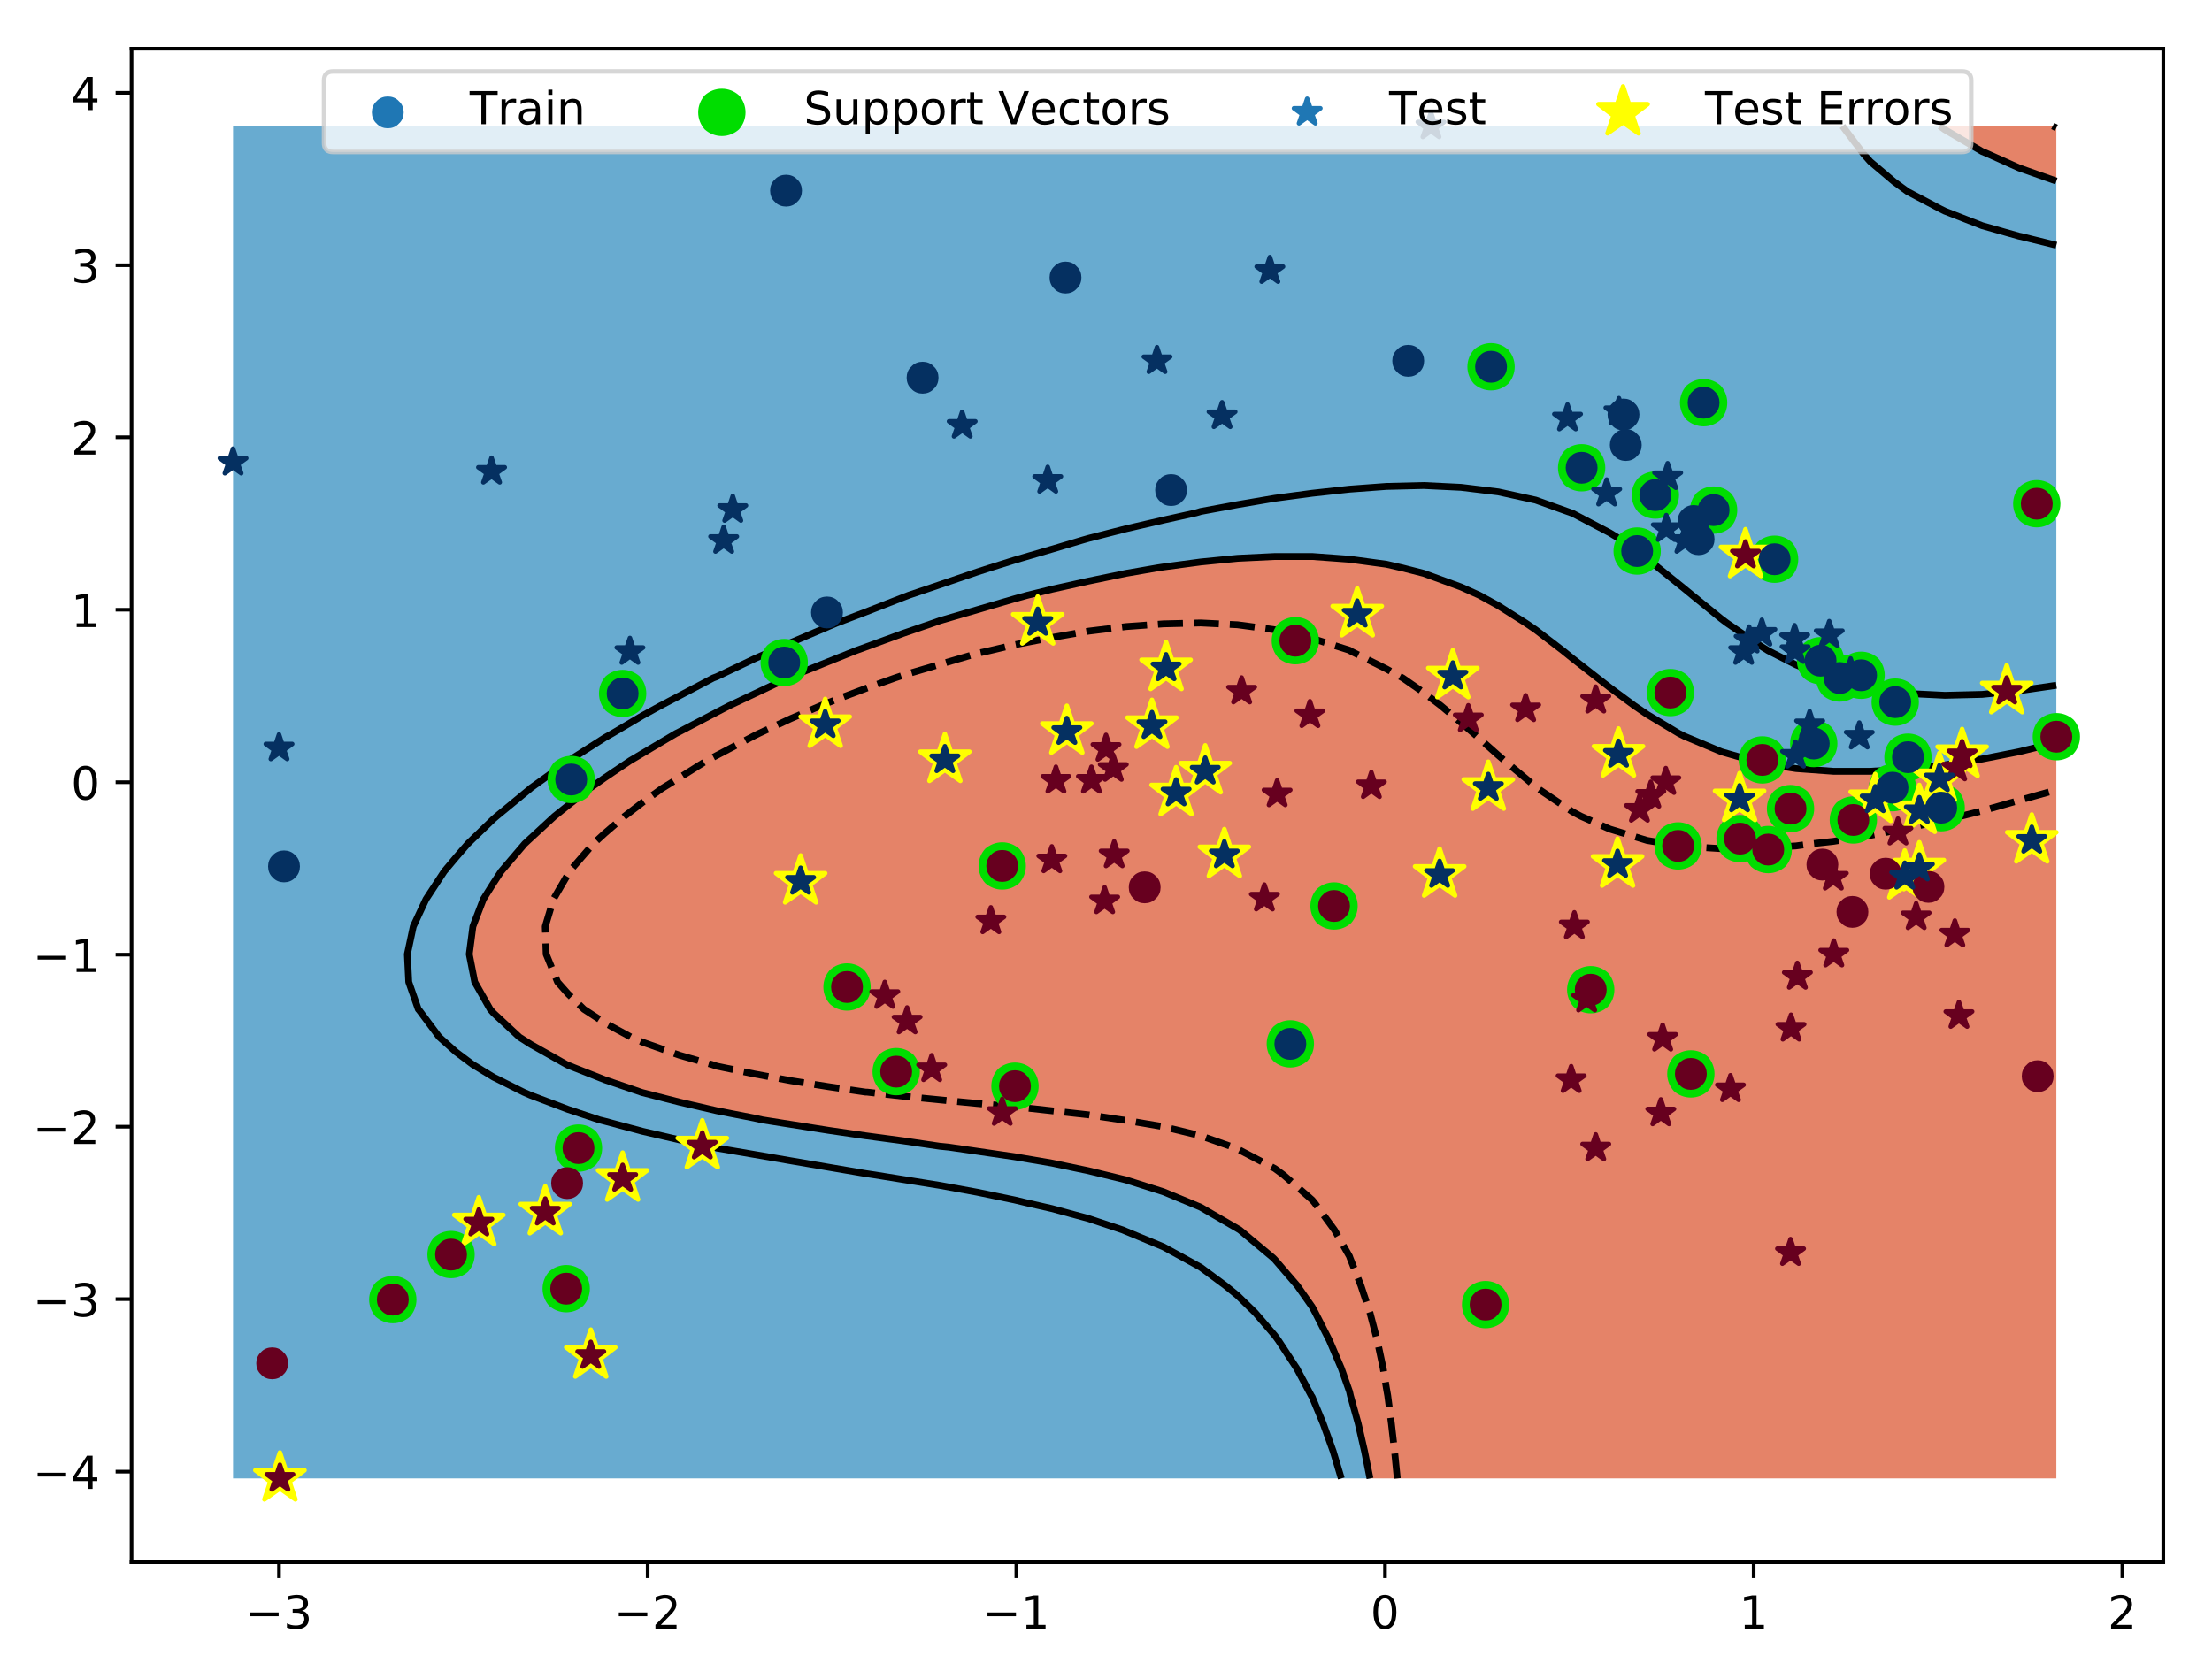 <?xml version="1.0" encoding="utf-8" standalone="no"?>
<!DOCTYPE svg PUBLIC "-//W3C//DTD SVG 1.1//EN" "http://www.w3.org/Graphics/SVG/1.1/DTD/svg11.dtd">
<svg height="367.2pt" version="1.1" viewBox="0 0 486.0 367.2" width="486.0pt" xmlns="http://www.w3.org/2000/svg" xmlns:xlink="http://www.w3.org/1999/xlink">
<defs>
<style type="text/css"> *{stroke-linecap:butt;stroke-linejoin:round;}
</style>
</defs>
<g >
<g >
<path d="M 0 367.2  L 486.0 367.2  L 486.0 0  L 0 0  z " style="fill:#ffffff;"/>
<g >
<path d="M 28.9 343.3  L 475.3 343.3  L 475.3 10.7  L 28.9 10.7  z " style="fill:#ffffff;"/>
<path clip-path="url(#a)" d="M 304.6 324.9  L 312.8 324.9  L 321.0 324.9  L 329.2 324.9  L 337.4 324.9  L 345.5 324.9  L 353.7 324.9  L 361.9 324.9  L 370.1 324.9  L 378.2 324.9  L 386.4 324.9  L 394.6 324.9  L 402.8 324.9  L 410.9 324.9  L 419.1 324.9  L 427.3 324.9  L 435.5 324.9  L 443.6 324.9  L 451.8 324.9  L 451.8 318.9  L 451.8 312.8  L 451.8 306.7  L 451.8 300.7  L 451.8 294.6  L 451.8 288.5  L 451.8 282.5  L 451.8 276.4  L 451.8 270.3  L 451.8 264.3  L 451.8 258.2  L 451.8 252.1  L 451.8 246.1  L 451.8 240.0  L 451.8 233.9  L 451.8 227.9  L 451.8 221.8  L 451.8 215.8  L 451.8 209.7  L 451.8 203.6  L 451.8 197.6  L 451.8 191.5  L 451.8 185.4  L 451.8 179.4  L 451.8 173.3  L 451.8 167.2  L 451.8 163.2  L 443.6 165.2  L 435.5 166.8  L 432.9 167.2  L 427.3 168.1  L 419.1 169.0  L 410.9 169.5  L 402.8 169.5  L 394.6 168.9  L 386.4 167.6  L 385.1 167.2  L 378.2 165.2  L 370.1 161.8  L 368.9 161.2  L 361.9 157.0  L 359.1 155.1  L 353.7 151.1  L 351.0 149.0  L 345.5 144.7  L 343.4 143.0  L 337.4 138.4  L 335.2 136.9  L 329.2 133.1  L 325.0 130.8  L 321.0 129.0  L 312.8 126.0  L 308.1 124.8  L 304.6 124.0  L 296.5 122.9  L 288.3 122.3  L 280.1 122.3  L 271.9 122.7  L 263.8 123.5  L 255.6 124.6  L 254.3 124.8  L 247.4 126.0  L 239.2 127.7  L 231.1 129.5  L 225.8 130.8  L 222.9 131.6  L 214.7 134.0  L 206.5 136.4  L 205.1 136.9  L 198.4 139.2  L 190.2 142.2  L 188.0 143.0  L 182.0 145.4  L 173.8 148.7  L 173.1 149.0  L 165.7 152.5  L 160.2 155.1  L 157.5 156.5  L 149.3 160.8  L 148.5 161.2  L 141.1 165.6  L 138.4 167.2  L 132.9 170.9  L 129.5 173.3  L 124.8 177.0  L 121.8 179.4  L 116.6 184.2  L 115.3 185.4  L 110.1 191.5  L 108.4 194.1  L 106.2 197.6  L 103.9 203.6  L 103.1 209.7  L 104.3 215.8  L 107.7 221.8  L 108.4 222.6  L 114.1 227.9  L 116.6 229.5  L 124.4 233.9  L 124.8 234.1  L 132.9 237.3  L 140.8 240.0  L 141.1 240.1  L 149.3 242.2  L 157.5 244.1  L 165.7 245.7  L 167.5 246.1  L 173.8 247.1  L 182.0 248.4  L 190.2 249.6  L 198.4 250.7  L 206.5 251.9  L 208.5 252.1  L 214.7 253.0  L 222.9 254.2  L 231.1 255.6  L 239.2 257.3  L 242.9 258.2  L 247.4 259.3  L 255.6 261.9  L 261.4 264.3  L 263.8 265.3  L 271.9 270.0  L 272.4 270.3  L 279.7 276.4  L 280.1 276.8  L 285.0 282.5  L 288.3 287.2  L 289.0 288.5  L 292.1 294.6  L 294.7 300.7  L 296.5 305.8  L 296.7 306.7  L 298.4 312.8  L 299.8 318.9  L 301.0 324.9  z " style="fill:#e58368;"/>
<path clip-path="url(#a)" d="M 443.6 36.9  L 451.8 39.8  L 451.8 33.8  L 451.8 27.7  L 443.6 27.7  L 435.5 27.7  L 427.3 27.7  L 426.2 27.7  L 427.3 28.5  L 435.5 33.3  L 436.7 33.8  z " style="fill:#e58368;"/>
<path clip-path="url(#a)" d="M 59.4 324.9  L 67.5 324.9  L 75.7 324.9  L 83.9 324.9  L 92.1 324.9  L 100.2 324.9  L 108.4 324.9  L 116.6 324.9  L 124.8 324.9  L 132.9 324.9  L 141.1 324.9  L 149.3 324.9  L 157.5 324.9  L 165.7 324.9  L 173.8 324.9  L 182.0 324.9  L 190.2 324.9  L 198.4 324.9  L 206.5 324.9  L 214.7 324.9  L 222.9 324.9  L 231.1 324.9  L 239.2 324.9  L 247.4 324.9  L 255.6 324.9  L 263.8 324.9  L 271.9 324.9  L 280.1 324.9  L 288.3 324.9  L 296.5 324.9  L 301.0 324.9  L 299.8 318.9  L 298.4 312.8  L 296.7 306.7  L 296.5 305.8  L 294.7 300.7  L 292.1 294.6  L 289.0 288.5  L 288.3 287.2  L 285.0 282.5  L 280.1 276.8  L 279.7 276.4  L 272.4 270.3  L 271.9 270.0  L 263.8 265.3  L 261.4 264.3  L 255.6 261.9  L 247.4 259.3  L 242.9 258.2  L 239.2 257.3  L 231.1 255.6  L 222.9 254.2  L 214.7 253.0  L 208.5 252.1  L 206.5 251.9  L 198.4 250.7  L 190.2 249.6  L 182.0 248.4  L 173.8 247.1  L 167.5 246.1  L 165.7 245.7  L 157.5 244.1  L 149.3 242.2  L 141.1 240.1  L 140.8 240.0  L 132.9 237.3  L 124.8 234.1  L 124.4 233.9  L 116.6 229.5  L 114.1 227.9  L 108.4 222.6  L 107.7 221.8  L 104.3 215.8  L 103.1 209.7  L 103.9 203.6  L 106.2 197.6  L 108.4 194.1  L 110.1 191.5  L 115.3 185.4  L 116.6 184.2  L 121.8 179.4  L 124.8 177.0  L 129.5 173.3  L 132.9 170.9  L 138.4 167.2  L 141.1 165.6  L 148.5 161.2  L 149.3 160.8  L 157.5 156.5  L 160.2 155.1  L 165.7 152.5  L 173.1 149.0  L 173.8 148.7  L 182.0 145.4  L 188.0 143.0  L 190.2 142.2  L 198.4 139.2  L 205.1 136.9  L 206.5 136.4  L 214.7 134.0  L 222.9 131.6  L 225.8 130.8  L 231.1 129.5  L 239.2 127.7  L 247.4 126.0  L 254.3 124.8  L 255.6 124.6  L 263.8 123.5  L 271.9 122.7  L 280.1 122.3  L 288.3 122.3  L 296.5 122.9  L 304.6 124.0  L 308.1 124.8  L 312.8 126.0  L 321.0 129.0  L 325.0 130.8  L 329.2 133.1  L 335.2 136.9  L 337.4 138.4  L 343.4 143.0  L 345.5 144.7  L 351.0 149.0  L 353.7 151.1  L 359.1 155.1  L 361.9 157.0  L 368.9 161.2  L 370.1 161.8  L 378.2 165.2  L 385.1 167.2  L 386.4 167.6  L 394.6 168.9  L 402.8 169.5  L 410.9 169.5  L 419.1 169.0  L 427.3 168.1  L 432.9 167.2  L 435.5 166.8  L 443.6 165.2  L 451.8 163.2  L 451.8 161.2  L 451.8 155.1  L 451.8 149.0  L 451.8 143.0  L 451.8 136.9  L 451.8 130.8  L 451.8 124.8  L 451.8 118.7  L 451.8 112.7  L 451.8 106.6  L 451.8 100.5  L 451.8 94.5  L 451.8 88.4  L 451.8 82.3  L 451.8 76.3  L 451.8 70.2  L 451.8 64.1  L 451.8 58.1  L 451.8 52.0  L 451.8 45.9  L 451.8 39.9  L 451.8 39.8  L 443.6 36.9  L 436.7 33.8  L 435.5 33.3  L 427.3 28.5  L 426.2 27.7  L 419.1 27.7  L 410.9 27.7  L 402.8 27.7  L 394.6 27.7  L 386.4 27.7  L 378.2 27.7  L 370.1 27.7  L 361.9 27.7  L 353.7 27.7  L 345.5 27.7  L 337.4 27.7  L 329.2 27.7  L 321.0 27.7  L 312.8 27.7  L 304.6 27.7  L 296.5 27.7  L 288.3 27.7  L 280.1 27.7  L 271.9 27.7  L 263.8 27.7  L 255.6 27.7  L 247.4 27.7  L 239.2 27.7  L 231.1 27.7  L 222.9 27.7  L 214.7 27.7  L 206.5 27.7  L 198.4 27.7  L 190.2 27.7  L 182.0 27.7  L 173.8 27.7  L 165.7 27.7  L 157.5 27.7  L 149.3 27.7  L 141.1 27.7  L 132.9 27.7  L 124.8 27.7  L 116.6 27.7  L 108.4 27.7  L 100.2 27.7  L 92.1 27.7  L 83.9 27.7  L 75.7 27.7  L 67.5 27.7  L 59.4 27.7  L 51.2 27.7  L 51.2 33.8  L 51.2 39.9  L 51.2 45.9  L 51.2 52.0  L 51.2 58.1  L 51.2 64.1  L 51.2 70.2  L 51.2 76.3  L 51.2 82.3  L 51.2 88.4  L 51.2 94.5  L 51.2 100.5  L 51.2 106.6  L 51.2 112.7  L 51.2 118.7  L 51.2 124.8  L 51.2 130.8  L 51.2 136.9  L 51.2 143.0  L 51.2 149.0  L 51.2 155.1  L 51.2 161.2  L 51.2 167.2  L 51.2 173.3  L 51.2 179.4  L 51.2 185.4  L 51.2 191.5  L 51.2 197.6  L 51.2 203.6  L 51.2 209.7  L 51.2 215.8  L 51.2 221.8  L 51.2 227.9  L 51.2 233.9  L 51.2 240.0  L 51.2 246.1  L 51.2 252.1  L 51.2 258.2  L 51.2 264.3  L 51.2 270.3  L 51.2 276.4  L 51.2 282.5  L 51.2 288.5  L 51.2 294.6  L 51.2 300.7  L 51.2 306.7  L 51.2 312.8  L 51.2 318.9  L 51.2 324.9  z " style="fill:#68abd0;"/>
<path clip-path="url(#a)" d="M 307.0 324.9  L 306.4 318.9  L 305.7 312.8  L 304.9 306.7  L 304.6 305.0  L 303.9 300.7  L 302.6 294.6  L 301.0 288.5  L 299.0 282.5  L 296.6 276.4  L 296.5 276.1  L 293.2 270.3  L 288.8 264.3  L 288.3 263.7  L 282.0 258.2  L 280.1 256.8  L 271.9 252.5  L 270.9 252.1  L 263.8 249.6  L 255.6 247.6  L 247.4 246.2  L 246.5 246.1  L 239.2 245.0  L 231.1 244.1  L 222.9 243.2  L 214.7 242.5  L 206.5 241.7  L 198.4 240.9  L 190.5 240.0  L 190.2 240.0  L 182.0 238.8  L 173.8 237.5  L 165.7 236.0  L 157.5 234.3  L 156.3 233.9  L 149.3 231.9  L 141.1 229.0  L 138.6 227.9  L 132.9 224.8  L 128.3 221.8  L 124.8 218.4  L 122.5 215.8  L 120.0 209.7  L 119.8 203.6  L 121.6 197.6  L 124.8 192.1  L 125.1 191.5  L 130.4 185.4  L 132.9 183.1  L 137.2 179.4  L 141.1 176.4  L 145.4 173.3  L 149.3 170.9  L 155.2 167.2  L 157.5 166.0  L 165.7 161.7  L 166.7 161.2  L 173.8 157.9  L 180.3 155.1  L 182.0 154.4  L 190.2 151.3  L 196.6 149.0  L 198.4 148.4  L 206.5 146.0  L 214.7 143.6  L 217.4 143.0  L 222.9 141.7  L 231.1 140.1  L 239.2 138.7  L 247.4 137.7  L 255.6 137.1  L 263.8 136.9  L 271.9 137.3  L 280.1 138.4  L 288.3 140.3  L 296.5 142.9  L 296.6 143.0  L 304.6 147.0  L 308.2 149.0  L 312.8 152.2  L 316.6 155.1  L 321.0 158.8  L 323.8 161.2  L 329.2 166.0  L 330.6 167.2  L 337.4 172.9  L 337.9 173.3  L 345.5 178.4  L 347.4 179.4  L 353.7 182.2  L 361.9 184.7  L 366.1 185.4  L 370.1 186.0  L 378.2 186.5  L 386.4 186.4  L 394.6 185.9  L 398.3 185.4  L 402.8 184.9  L 410.9 183.6  L 419.1 182.0  L 427.3 180.2  L 430.7 179.4  L 435.5 178.2  L 443.6 175.9  L 451.8 173.6  " style="fill:none;stroke:#000000;stroke-dasharray:5.5,2.4;stroke-dashoffset:0;stroke-width:1.5;"/>
<path clip-path="url(#a)" d="M 451.8 28.1  L 451.0 27.7  " style="fill:none;stroke:#000000;stroke-dasharray:5.5,2.4;stroke-dashoffset:0;stroke-width:1.5;"/>
<path clip-path="url(#a)" d="M 301.0 324.9  L 299.8 318.9  L 298.4 312.8  L 296.7 306.7  L 296.5 305.8  L 294.7 300.7  L 292.1 294.6  L 289.0 288.5  L 288.3 287.2  L 285.0 282.5  L 280.1 276.8  L 279.7 276.4  L 272.4 270.3  L 271.9 270.0  L 263.8 265.3  L 261.4 264.3  L 255.6 261.9  L 247.4 259.3  L 242.9 258.2  L 239.2 257.3  L 231.1 255.6  L 222.9 254.2  L 214.7 253.0  L 208.5 252.1  L 206.5 251.9  L 198.4 250.7  L 190.2 249.6  L 182.0 248.4  L 173.8 247.1  L 167.5 246.1  L 165.7 245.7  L 157.5 244.1  L 149.3 242.2  L 141.1 240.1  L 140.8 240.0  L 132.9 237.3  L 124.8 234.1  L 124.4 233.9  L 116.6 229.5  L 114.1 227.9  L 108.4 222.6  L 107.7 221.8  L 104.3 215.8  L 103.1 209.7  L 103.9 203.6  L 106.2 197.6  L 108.4 194.1  L 110.1 191.5  L 115.3 185.4  L 116.6 184.2  L 121.8 179.4  L 124.8 177.0  L 129.5 173.3  L 132.9 170.9  L 138.4 167.2  L 141.1 165.6  L 148.5 161.2  L 149.3 160.8  L 157.5 156.5  L 160.2 155.1  L 165.7 152.5  L 173.1 149.0  L 173.8 148.7  L 182.0 145.4  L 188.0 143.0  L 190.2 142.2  L 198.4 139.2  L 205.1 136.9  L 206.5 136.4  L 214.7 134.0  L 222.9 131.6  L 225.8 130.8  L 231.1 129.5  L 239.2 127.7  L 247.4 126.0  L 254.3 124.8  L 255.6 124.6  L 263.8 123.5  L 271.9 122.7  L 280.1 122.3  L 288.3 122.3  L 296.5 122.9  L 304.6 124.0  L 308.1 124.8  L 312.8 126.0  L 321.0 129.0  L 325.0 130.8  L 329.2 133.1  L 335.2 136.9  L 337.4 138.4  L 343.4 143.0  L 345.5 144.7  L 351.0 149.0  L 353.7 151.1  L 359.1 155.1  L 361.9 157.0  L 368.9 161.2  L 370.1 161.8  L 378.2 165.2  L 385.1 167.2  L 386.4 167.6  L 394.6 168.9  L 402.8 169.5  L 410.9 169.5  L 419.1 169.0  L 427.3 168.1  L 432.9 167.2  L 435.5 166.8  L 443.6 165.2  L 451.8 163.2  " style="fill:none;stroke:#000000;stroke-width:1.5;"/>
<path clip-path="url(#a)" d="M 451.8 39.8  L 443.6 36.9  L 436.7 33.8  L 435.5 33.3  L 427.3 28.5  L 426.2 27.7  " style="fill:none;stroke:#000000;stroke-width:1.5;"/>
<path clip-path="url(#a)" d="M 294.7 324.9  L 292.9 318.9  L 290.7 312.8  L 288.3 307.0  L 288.1 306.7  L 284.9 300.7  L 280.9 294.6  L 280.1 293.5  L 275.8 288.5  L 271.9 284.7  L 269.2 282.5  L 263.8 278.5  L 260.0 276.4  L 255.6 274.0  L 247.4 270.6  L 246.7 270.3  L 239.2 267.8  L 231.1 265.6  L 225.4 264.3  L 222.9 263.7  L 214.7 262.0  L 206.5 260.5  L 198.4 259.2  L 192.2 258.2  L 190.2 257.9  L 182.0 256.5  L 173.8 255.1  L 165.7 253.7  L 157.5 252.3  L 156.9 252.1  L 149.3 250.5  L 141.1 248.6  L 132.9 246.4  L 131.7 246.1  L 124.8 243.8  L 116.6 240.7  L 115.0 240.0  L 108.4 236.7  L 103.8 233.9  L 100.2 231.2  L 96.5 227.9  L 92.1 222.0  L 91.9 221.8  L 89.8 215.8  L 89.5 209.7  L 90.8 203.6  L 92.1 200.8  L 93.6 197.6  L 97.6 191.5  L 100.2 188.4  L 102.8 185.4  L 108.4 180.0  L 109.1 179.4  L 116.5 173.3  L 116.6 173.2  L 124.8 167.3  L 124.9 167.2  L 132.9 162.1  L 134.5 161.2  L 141.1 157.3  L 145.1 155.1  L 149.3 152.9  L 156.7 149.0  L 157.5 148.7  L 165.7 144.8  L 169.7 143.0  L 173.8 141.2  L 182.0 137.7  L 183.9 136.9  L 190.2 134.5  L 198.4 131.3  L 199.7 130.8  L 206.5 128.5  L 214.7 125.7  L 217.5 124.8  L 222.9 123.1  L 231.1 120.7  L 237.8 118.7  L 239.2 118.3  L 247.4 116.2  L 255.6 114.3  L 262.8 112.7  L 263.8 112.4  L 271.9 110.9  L 280.1 109.5  L 288.3 108.4  L 296.5 107.5  L 304.6 106.9  L 312.8 106.7  L 321.0 107.1  L 329.2 108.1  L 337.4 109.9  L 345.2 112.7  L 345.5 112.8  L 353.7 117.1  L 356.3 118.7  L 361.9 122.7  L 364.4 124.8  L 370.1 129.4  L 371.8 130.8  L 378.2 136.0  L 379.4 136.9  L 386.4 141.7  L 388.5 143.0  L 394.6 146.1  L 401.9 149.0  L 402.8 149.3  L 410.9 151.3  L 419.1 152.4  L 427.3 152.8  L 435.5 152.6  L 443.6 151.8  L 451.8 150.6  " style="fill:none;stroke:#000000;stroke-width:1.5;"/>
<path clip-path="url(#a)" d="M 451.8 53.9  L 444.1 52.0  L 443.6 51.9  L 435.5 49.6  L 427.3 46.4  L 426.3 45.9  L 419.1 42.1  L 416.1 39.9  L 410.9 35.5  L 409.4 33.8  L 404.8 27.7  " style="fill:none;stroke:#000000;stroke-width:1.5;"/>
<defs>
<path d="M 0 4.7  C 1.3 4.7 2.5 4.2 3.4 3.4  C 4.2 2.5 4.7 1.3 4.7 0  C 4.7 -1.3 4.2 -2.5 3.4 -3.4  C 2.5 -4.2 1.3 -4.7 0 -4.7  C -1.3 -4.7 -2.5 -4.2 -3.4 -3.4  C -4.2 -2.5 -4.7 -1.3 -4.7 0  C -4.7 1.3 -4.2 2.5 -3.4 3.4  C -2.5 4.2 -1.3 4.7 0 4.7  z " id="d" style="stroke:#00dd00;"/>
</defs>
<g clip-path="url(#a)">
<use style="fill:#00dd00;stroke:#00dd00;" x="447.5" xlink:href="#d" y="110.7"/>
<use style="fill:#00dd00;stroke:#00dd00;" x="388.5" xlink:href="#d" y="186.7"/>
<use style="fill:#00dd00;stroke:#00dd00;" x="404.2" xlink:href="#d" y="149.0"/>
<use style="fill:#00dd00;stroke:#00dd00;" x="451.8" xlink:href="#d" y="161.9"/>
<use style="fill:#00dd00;stroke:#00dd00;" x="223.0" xlink:href="#d" y="238.7"/>
<use style="fill:#00dd00;stroke:#00dd00;" x="398.5" xlink:href="#d" y="163.4"/>
<use style="fill:#00dd00;stroke:#00dd00;" x="127.1" xlink:href="#d" y="252.3"/>
<use style="fill:#00dd00;stroke:#00dd00;" x="415.8" xlink:href="#d" y="173.1"/>
<use style="fill:#00dd00;stroke:#00dd00;" x="407.2" xlink:href="#d" y="180.2"/>
<use style="fill:#00dd00;stroke:#00dd00;" x="220.2" xlink:href="#d" y="190.3"/>
<use style="fill:#00dd00;stroke:#00dd00;" x="400.0" xlink:href="#d" y="145.2"/>
<use style="fill:#00dd00;stroke:#00dd00;" x="196.9" xlink:href="#d" y="235.5"/>
<use style="fill:#00dd00;stroke:#00dd00;" x="172.3" xlink:href="#d" y="145.6"/>
<use style="fill:#00dd00;stroke:#00dd00;" x="419.2" xlink:href="#d" y="166.4"/>
<use style="fill:#00dd00;stroke:#00dd00;" x="99.1" xlink:href="#d" y="275.7"/>
<use style="fill:#00dd00;stroke:#00dd00;" x="374.3" xlink:href="#d" y="88.5"/>
<use style="fill:#00dd00;stroke:#00dd00;" x="136.8" xlink:href="#d" y="152.4"/>
<use style="fill:#00dd00;stroke:#00dd00;" x="387.2" xlink:href="#d" y="167.0"/>
<use style="fill:#00dd00;stroke:#00dd00;" x="326.4" xlink:href="#d" y="286.7"/>
<use style="fill:#00dd00;stroke:#00dd00;" x="416.4" xlink:href="#d" y="154.3"/>
<use style="fill:#00dd00;stroke:#00dd00;" x="393.4" xlink:href="#d" y="177.7"/>
<use style="fill:#00dd00;stroke:#00dd00;" x="426.5" xlink:href="#d" y="177.5"/>
<use style="fill:#00dd00;stroke:#00dd00;" x="125.5" xlink:href="#d" y="171.3"/>
<use style="fill:#00dd00;stroke:#00dd00;" x="347.5" xlink:href="#d" y="102.8"/>
<use style="fill:#00dd00;stroke:#00dd00;" x="359.7" xlink:href="#d" y="121.1"/>
<use style="fill:#00dd00;stroke:#00dd00;" x="389.9" xlink:href="#d" y="122.9"/>
<use style="fill:#00dd00;stroke:#00dd00;" x="363.7" xlink:href="#d" y="108.8"/>
<use style="fill:#00dd00;stroke:#00dd00;" x="124.4" xlink:href="#d" y="283.2"/>
<use style="fill:#00dd00;stroke:#00dd00;" x="293.1" xlink:href="#d" y="199.1"/>
<use style="fill:#00dd00;stroke:#00dd00;" x="408.9" xlink:href="#d" y="148.4"/>
<use style="fill:#00dd00;stroke:#00dd00;" x="382.3" xlink:href="#d" y="184.3"/>
<use style="fill:#00dd00;stroke:#00dd00;" x="371.5" xlink:href="#d" y="236.0"/>
<use style="fill:#00dd00;stroke:#00dd00;" x="367.0" xlink:href="#d" y="152.2"/>
<use style="fill:#00dd00;stroke:#00dd00;" x="368.7" xlink:href="#d" y="185.9"/>
<use style="fill:#00dd00;stroke:#00dd00;" x="86.3" xlink:href="#d" y="285.6"/>
<use style="fill:#00dd00;stroke:#00dd00;" x="284.6" xlink:href="#d" y="140.8"/>
<use style="fill:#00dd00;stroke:#00dd00;" x="327.6" xlink:href="#d" y="80.6"/>
<use style="fill:#00dd00;stroke:#00dd00;" x="186.1" xlink:href="#d" y="216.9"/>
<use style="fill:#00dd00;stroke:#00dd00;" x="376.5" xlink:href="#d" y="112.1"/>
<use style="fill:#00dd00;stroke:#00dd00;" x="283.5" xlink:href="#d" y="229.4"/>
<use style="fill:#00dd00;stroke:#00dd00;" x="349.5" xlink:href="#d" y="217.5"/>
</g>
</g>
<g >
<defs>
<path d="M 0 -5.7  L -1.3 -1.8  L -5.4 -1.8  L -2.1 0.7  L -3.4 4.6  L -0 2.2  L 3.4 4.6  L 2.1 0.7  L 5.4 -1.8  L 1.3 -1.8  z " id="e" style="stroke:#ffff00;"/>
</defs>
<g clip-path="url(#a)">
<use style="fill:#ffff00;stroke:#ffff00;" x="264.8" xlink:href="#e" y="169.5"/>
<use style="fill:#ffff00;stroke:#ffff00;" x="446.4" xlink:href="#e" y="184.7"/>
<use style="fill:#ffff00;stroke:#ffff00;" x="258.4" xlink:href="#e" y="174.3"/>
<use style="fill:#ffff00;stroke:#ffff00;" x="418.5" xlink:href="#e" y="192.6"/>
<use style="fill:#ffff00;stroke:#ffff00;" x="421.7" xlink:href="#e" y="190.8"/>
<use style="fill:#ffff00;stroke:#ffff00;" x="440.9" xlink:href="#e" y="151.9"/>
<use style="fill:#ffff00;stroke:#ffff00;" x="181.3" xlink:href="#e" y="159.3"/>
<use style="fill:#ffff00;stroke:#ffff00;" x="383.5" xlink:href="#e" y="122.0"/>
<use style="fill:#ffff00;stroke:#ffff00;" x="319.2" xlink:href="#e" y="148.6"/>
<use style="fill:#ffff00;stroke:#ffff00;" x="382.2" xlink:href="#e" y="175.6"/>
<use style="fill:#ffff00;stroke:#ffff00;" x="207.6" xlink:href="#e" y="167.0"/>
<use style="fill:#ffff00;stroke:#ffff00;" x="355.4" xlink:href="#e" y="190.0"/>
<use style="fill:#ffff00;stroke:#ffff00;" x="154.3" xlink:href="#e" y="251.9"/>
<use style="fill:#ffff00;stroke:#ffff00;" x="136.8" xlink:href="#e" y="259.0"/>
<use style="fill:#ffff00;stroke:#ffff00;" x="129.8" xlink:href="#e" y="297.9"/>
<use style="fill:#ffff00;stroke:#ffff00;" x="228.0" xlink:href="#e" y="136.8"/>
<use style="fill:#ffff00;stroke:#ffff00;" x="105.2" xlink:href="#e" y="268.8"/>
<use style="fill:#ffff00;stroke:#ffff00;" x="355.6" xlink:href="#e" y="165.8"/>
<use style="fill:#ffff00;stroke:#ffff00;" x="256.2" xlink:href="#e" y="146.8"/>
<use style="fill:#ffff00;stroke:#ffff00;" x="269.0" xlink:href="#e" y="187.9"/>
<use style="fill:#ffff00;stroke:#ffff00;" x="298.2" xlink:href="#e" y="135.0"/>
<use style="fill:#ffff00;stroke:#ffff00;" x="412.0" xlink:href="#e" y="175.8"/>
<use style="fill:#ffff00;stroke:#ffff00;" x="234.4" xlink:href="#e" y="160.8"/>
<use style="fill:#ffff00;stroke:#ffff00;" x="426.1" xlink:href="#e" y="171.2"/>
<use style="fill:#ffff00;stroke:#ffff00;" x="421.7" xlink:href="#e" y="178.2"/>
<use style="fill:#ffff00;stroke:#ffff00;" x="316.3" xlink:href="#e" y="192.2"/>
<use style="fill:#ffff00;stroke:#ffff00;" x="327.0" xlink:href="#e" y="173.1"/>
<use style="fill:#ffff00;stroke:#ffff00;" x="175.9" xlink:href="#e" y="193.7"/>
<use style="fill:#ffff00;stroke:#ffff00;" x="119.8" xlink:href="#e" y="266.4"/>
<use style="fill:#ffff00;stroke:#ffff00;" x="431.1" xlink:href="#e" y="165.9"/>
<use style="fill:#ffff00;stroke:#ffff00;" x="61.5" xlink:href="#e" y="324.9"/>
<use style="fill:#ffff00;stroke:#ffff00;" x="253.1" xlink:href="#e" y="159.5"/>
</g>
</g>
<g >
<g >
<g >
<defs>
<path d="M 0 0  L 0 3.5  " id="i" style="stroke:#000000;stroke-width:0.8;"/>
</defs>
<g>
<use style="stroke:#000000;stroke-width:0.8;" x="61.3" xlink:href="#i" y="343.3"/>
</g>
</g>
<g >
<defs>
<path d="M 10.6 35.5  L 73.2 35.5  L 73.2 27.2  L 10.6 27.2  z " id="g" />
<path d="M 40.6 39.3  Q 47.7 37.8 51.6 33  Q 55.6 28.2 55.6 21.2  Q 55.6 10.4 48.2 4.5  Q 40.8 -1.4 27.1 -1.4  Q 22.5 -1.4 17.7 -0.5  Q 12.8 0.4 7.6 2.2  L 7.6 11.7  Q 11.7 9.3 16.6 8.1  Q 21.5 6.9 26.8 6.9  Q 36.1 6.9 40.9 10.5  Q 45.8 14.2 45.8 21.2  Q 45.8 27.6 41.3 31.3  Q 36.8 34.9 28.7 34.9  L 20.2 34.9  L 20.2 43.0  L 29.1 43.0  Q 36.4 43.0 40.2 45.9  Q 44.1 48.8 44.1 54.3  Q 44.1 59.9 40.1 62.9  Q 36.1 65.9 28.7 65.9  Q 24.7 65.9 20.0 65.0  Q 15.4 64.2 9.8 62.3  L 9.8 71.1  Q 15.4 72.7 20.3 73.4  Q 25.2 74.2 29.6 74.2  Q 40.8 74.2 47.4 69.1  Q 53.9 64.0 53.9 55.3  Q 53.9 49.3 50.4 45.1  Q 47.0 40.9 40.6 39.3  z " id="p" />
</defs>
<g transform="translate(53.9 357.9)scale(0.1 -0.1)">
<use xlink:href="#g"/>
<use x="83.8" xlink:href="#p"/>
</g>
</g>
</g>
<g >
<g >
<g>
<use style="stroke:#000000;stroke-width:0.8;" x="142.3" xlink:href="#i" y="343.3"/>
</g>
</g>
<g >
<defs>
<path d="M 19.2 8.3  L 53.6 8.3  L 53.6 0  L 7.3 0  L 7.3 8.3  Q 12.9 14.1 22.6 23.9  Q 32.3 33.7 34.8 36.5  Q 39.5 41.8 41.4 45.5  Q 43.3 49.2 43.3 52.8  Q 43.3 58.6 39.2 62.2  Q 35.2 65.9 28.6 65.9  Q 24.0 65.9 18.8 64.3  Q 13.7 62.7 7.8 59.4  L 7.8 69.4  Q 13.8 71.8 18.9 73  Q 24.1 74.2 28.4 74.2  Q 39.8 74.2 46.5 68.5  Q 53.2 62.9 53.2 53.4  Q 53.2 48.9 51.5 44.9  Q 49.9 40.9 45.4 35.4  Q 44.2 34.0 37.6 27.2  Q 31.1 20.5 19.2 8.3  z " id="m" />
</defs>
<g transform="translate(134.9 357.9)scale(0.1 -0.1)">
<use xlink:href="#g"/>
<use x="83.8" xlink:href="#m"/>
</g>
</g>
</g>
<g >
<g >
<g>
<use style="stroke:#000000;stroke-width:0.8;" x="223.3" xlink:href="#i" y="343.3"/>
</g>
</g>
<g >
<defs>
<path d="M 12.4 8.3  L 28.5 8.3  L 28.5 63.9  L 11.0 60.4  L 11.0 69.4  L 28.4 72.9  L 38.3 72.9  L 38.3 8.3  L 54.4 8.3  L 54.4 0  L 12.4 0  z " id="l" />
</defs>
<g transform="translate(215.9 357.9)scale(0.1 -0.1)">
<use xlink:href="#g"/>
<use x="83.8" xlink:href="#l"/>
</g>
</g>
</g>
<g >
<g >
<g>
<use style="stroke:#000000;stroke-width:0.8;" x="304.3" xlink:href="#i" y="343.3"/>
</g>
</g>
<g >
<defs>
<path d="M 31.8 66.4  Q 24.2 66.4 20.3 58.9  Q 16.5 51.4 16.5 36.4  Q 16.5 21.4 20.3 13.9  Q 24.2 6.4 31.8 6.4  Q 39.5 6.4 43.3 13.9  Q 47.1 21.4 47.1 36.4  Q 47.1 51.4 43.3 58.9  Q 39.5 66.4 31.8 66.4  z M 31.8 74.2  Q 44.0 74.2 50.5 64.5  Q 57.0 54.8 57.0 36.4  Q 57.0 18.0 50.5 8.3  Q 44.0 -1.4 31.8 -1.4  Q 19.5 -1.4 13.1 8.3  Q 6.6 18.0 6.6 36.4  Q 6.6 54.8 13.1 64.5  Q 19.5 74.2 31.8 74.2  z " id="t" />
</defs>
<g transform="translate(301.1 357.9)scale(0.1 -0.1)">
<use xlink:href="#t"/>
</g>
</g>
</g>
<g >
<g >
<g>
<use style="stroke:#000000;stroke-width:0.8;" x="385.3" xlink:href="#i" y="343.3"/>
</g>
</g>
<g >
<g transform="translate(382.1 357.9)scale(0.1 -0.1)">
<use xlink:href="#l"/>
</g>
</g>
</g>
<g >
<g >
<g>
<use style="stroke:#000000;stroke-width:0.8;" x="466.3" xlink:href="#i" y="343.3"/>
</g>
</g>
<g >
<g transform="translate(463.1 357.9)scale(0.1 -0.1)">
<use xlink:href="#m"/>
</g>
</g>
</g>
</g>
<g >
<g >
<g >
<defs>
<path d="M 0 0  L -3.5 0  " id="f" style="stroke:#000000;stroke-width:0.8;"/>
</defs>
<g>
<use style="stroke:#000000;stroke-width:0.8;" x="28.9" xlink:href="#f" y="323.4"/>
</g>
</g>
<g >
<defs>
<path d="M 37.8 64.3  L 12.9 25.4  L 37.8 25.4  z M 35.2 72.9  L 47.6 72.9  L 47.6 25.4  L 58.0 25.4  L 58.0 17.2  L 47.6 17.2  L 47.6 0  L 37.8 0  L 37.8 17.2  L 4.9 17.2  L 4.9 26.7  z " id="u" />
</defs>
<g transform="translate(7.2 327.2)scale(0.1 -0.1)">
<use xlink:href="#g"/>
<use x="83.8" xlink:href="#u"/>
</g>
</g>
</g>
<g >
<g >
<g>
<use style="stroke:#000000;stroke-width:0.8;" x="28.9" xlink:href="#f" y="285.5"/>
</g>
</g>
<g >
<g transform="translate(7.2 289.3)scale(0.1 -0.1)">
<use xlink:href="#g"/>
<use x="83.8" xlink:href="#p"/>
</g>
</g>
</g>
<g >
<g >
<g>
<use style="stroke:#000000;stroke-width:0.8;" x="28.9" xlink:href="#f" y="247.6"/>
</g>
</g>
<g >
<g transform="translate(7.2 251.4)scale(0.1 -0.1)">
<use xlink:href="#g"/>
<use x="83.8" xlink:href="#m"/>
</g>
</g>
</g>
<g >
<g >
<g>
<use style="stroke:#000000;stroke-width:0.8;" x="28.9" xlink:href="#f" y="209.8"/>
</g>
</g>
<g >
<g transform="translate(7.2 213.6)scale(0.1 -0.1)">
<use xlink:href="#g"/>
<use x="83.8" xlink:href="#l"/>
</g>
</g>
</g>
<g >
<g >
<g>
<use style="stroke:#000000;stroke-width:0.8;" x="28.9" xlink:href="#f" y="171.9"/>
</g>
</g>
<g >
<g transform="translate(15.6 175.7)scale(0.1 -0.1)">
<use xlink:href="#t"/>
</g>
</g>
</g>
<g >
<g >
<g>
<use style="stroke:#000000;stroke-width:0.8;" x="28.9" xlink:href="#f" y="134.0"/>
</g>
</g>
<g >
<g transform="translate(15.6 137.8)scale(0.1 -0.1)">
<use xlink:href="#l"/>
</g>
</g>
</g>
<g >
<g >
<g>
<use style="stroke:#000000;stroke-width:0.8;" x="28.9" xlink:href="#f" y="96.1"/>
</g>
</g>
<g >
<g transform="translate(15.6 99.9)scale(0.1 -0.1)">
<use xlink:href="#m"/>
</g>
</g>
</g>
<g >
<g >
<g>
<use style="stroke:#000000;stroke-width:0.8;" x="28.9" xlink:href="#f" y="58.3"/>
</g>
</g>
<g >
<g transform="translate(15.6 62.1)scale(0.1 -0.1)">
<use xlink:href="#p"/>
</g>
</g>
</g>
<g >
<g >
<g>
<use style="stroke:#000000;stroke-width:0.8;" x="28.9" xlink:href="#f" y="20.4"/>
</g>
</g>
<g >
<g transform="translate(15.6 24.2)scale(0.1 -0.1)">
<use xlink:href="#u"/>
</g>
</g>
</g>
</g>
<g >
<defs>
<path d="M 0 3  C 0.8 3 1.6 2.7 2.1 2.1  C 2.7 1.6 3 0.8 3 0  C 3 -0.8 2.7 -1.6 2.1 -2.1  C 1.6 -2.7 0.8 -3 0 -3  C -0.8 -3 -1.6 -2.7 -2.1 -2.1  C -2.7 -1.6 -3 -0.8 -3 0  C -3 0.8 -2.7 1.6 -2.1 2.1  C -1.6 2.7 -0.8 3 0 3  z " id="c" />
</defs>
<g clip-path="url(#a)">
<use style="fill:#67001f;stroke:#67001f;" x="447.5" xlink:href="#c" y="110.7"/>
<use style="fill:#053061;stroke:#053061;" x="372.1" xlink:href="#c" y="114.5"/>
<use style="fill:#67001f;stroke:#67001f;" x="388.5" xlink:href="#c" y="186.7"/>
<use style="fill:#67001f;stroke:#67001f;" x="400.4" xlink:href="#c" y="190.0"/>
<use style="fill:#053061;stroke:#053061;" x="404.2" xlink:href="#c" y="149.0"/>
<use style="fill:#67001f;stroke:#67001f;" x="451.8" xlink:href="#c" y="161.9"/>
<use style="fill:#67001f;stroke:#67001f;" x="223.0" xlink:href="#c" y="238.7"/>
<use style="fill:#053061;stroke:#053061;" x="398.5" xlink:href="#c" y="163.4"/>
<use style="fill:#053061;stroke:#053061;" x="309.4" xlink:href="#c" y="79.3"/>
<use style="fill:#67001f;stroke:#67001f;" x="127.1" xlink:href="#c" y="252.3"/>
<use style="fill:#053061;stroke:#053061;" x="415.8" xlink:href="#c" y="173.1"/>
<use style="fill:#67001f;stroke:#67001f;" x="59.8" xlink:href="#c" y="299.6"/>
<use style="fill:#67001f;stroke:#67001f;" x="407.2" xlink:href="#c" y="180.2"/>
<use style="fill:#67001f;stroke:#67001f;" x="220.2" xlink:href="#c" y="190.3"/>
<use style="fill:#053061;stroke:#053061;" x="400.0" xlink:href="#c" y="145.2"/>
<use style="fill:#67001f;stroke:#67001f;" x="196.9" xlink:href="#c" y="235.5"/>
<use style="fill:#67001f;stroke:#67001f;" x="447.7" xlink:href="#c" y="236.5"/>
<use style="fill:#67001f;stroke:#67001f;" x="414.3" xlink:href="#c" y="192.0"/>
<use style="fill:#67001f;stroke:#67001f;" x="407.0" xlink:href="#c" y="200.4"/>
<use style="fill:#053061;stroke:#053061;" x="172.3" xlink:href="#c" y="145.6"/>
<use style="fill:#67001f;stroke:#67001f;" x="251.5" xlink:href="#c" y="195.0"/>
<use style="fill:#053061;stroke:#053061;" x="419.2" xlink:href="#c" y="166.4"/>
<use style="fill:#67001f;stroke:#67001f;" x="99.1" xlink:href="#c" y="275.7"/>
<use style="fill:#053061;stroke:#053061;" x="374.3" xlink:href="#c" y="88.5"/>
<use style="fill:#053061;stroke:#053061;" x="202.7" xlink:href="#c" y="83.0"/>
<use style="fill:#053061;stroke:#053061;" x="136.8" xlink:href="#c" y="152.4"/>
<use style="fill:#67001f;stroke:#67001f;" x="387.2" xlink:href="#c" y="167.0"/>
<use style="fill:#67001f;stroke:#67001f;" x="326.4" xlink:href="#c" y="286.7"/>
<use style="fill:#67001f;stroke:#67001f;" x="423.7" xlink:href="#c" y="194.9"/>
<use style="fill:#053061;stroke:#053061;" x="234.1" xlink:href="#c" y="61.0"/>
<use style="fill:#053061;stroke:#053061;" x="62.4" xlink:href="#c" y="190.4"/>
<use style="fill:#053061;stroke:#053061;" x="416.4" xlink:href="#c" y="154.3"/>
<use style="fill:#67001f;stroke:#67001f;" x="393.4" xlink:href="#c" y="177.7"/>
<use style="fill:#053061;stroke:#053061;" x="426.5" xlink:href="#c" y="177.5"/>
<use style="fill:#053061;stroke:#053061;" x="125.5" xlink:href="#c" y="171.3"/>
<use style="fill:#053061;stroke:#053061;" x="356.7" xlink:href="#c" y="91.1"/>
<use style="fill:#67001f;stroke:#67001f;" x="124.6" xlink:href="#c" y="260.0"/>
<use style="fill:#053061;stroke:#053061;" x="347.5" xlink:href="#c" y="102.8"/>
<use style="fill:#053061;stroke:#053061;" x="359.7" xlink:href="#c" y="121.1"/>
<use style="fill:#053061;stroke:#053061;" x="389.9" xlink:href="#c" y="122.9"/>
<use style="fill:#053061;stroke:#053061;" x="363.7" xlink:href="#c" y="108.8"/>
<use style="fill:#67001f;stroke:#67001f;" x="124.4" xlink:href="#c" y="283.2"/>
<use style="fill:#67001f;stroke:#67001f;" x="293.1" xlink:href="#c" y="199.1"/>
<use style="fill:#053061;stroke:#053061;" x="357.2" xlink:href="#c" y="97.8"/>
<use style="fill:#053061;stroke:#053061;" x="408.9" xlink:href="#c" y="148.4"/>
<use style="fill:#053061;stroke:#053061;" x="373.2" xlink:href="#c" y="118.5"/>
<use style="fill:#67001f;stroke:#67001f;" x="382.3" xlink:href="#c" y="184.3"/>
<use style="fill:#053061;stroke:#053061;" x="172.7" xlink:href="#c" y="41.9"/>
<use style="fill:#67001f;stroke:#67001f;" x="371.5" xlink:href="#c" y="236.0"/>
<use style="fill:#053061;stroke:#053061;" x="257.3" xlink:href="#c" y="107.7"/>
<use style="fill:#67001f;stroke:#67001f;" x="367.0" xlink:href="#c" y="152.2"/>
<use style="fill:#67001f;stroke:#67001f;" x="368.7" xlink:href="#c" y="185.9"/>
<use style="fill:#67001f;stroke:#67001f;" x="86.3" xlink:href="#c" y="285.6"/>
<use style="fill:#67001f;stroke:#67001f;" x="284.6" xlink:href="#c" y="140.8"/>
<use style="fill:#053061;stroke:#053061;" x="327.6" xlink:href="#c" y="80.6"/>
<use style="fill:#67001f;stroke:#67001f;" x="186.1" xlink:href="#c" y="216.9"/>
<use style="fill:#053061;stroke:#053061;" x="376.5" xlink:href="#c" y="112.1"/>
<use style="fill:#053061;stroke:#053061;" x="283.5" xlink:href="#c" y="229.4"/>
<use style="fill:#053061;stroke:#053061;" x="181.7" xlink:href="#c" y="134.6"/>
<use style="fill:#67001f;stroke:#67001f;" x="349.5" xlink:href="#c" y="217.5"/>
</g>
</g>
<g >
<defs>
<path d="M 0 -3  L -0.7 -0.9  L -2.9 -0.9  L -1.1 0.4  L -1.8 2.4  L -0 1.1  L 1.8 2.4  L 1.1 0.4  L 2.9 -0.9  L 0.7 -0.9  z " id="b" />
</defs>
<g clip-path="url(#a)">
<use style="fill:#67001f;stroke:#67001f;" x="217.7" xlink:href="#b" y="202.4"/>
<use style="fill:#053061;stroke:#053061;" x="394.4" xlink:href="#b" y="143.0"/>
<use style="fill:#053061;stroke:#053061;" x="264.8" xlink:href="#b" y="169.5"/>
<use style="fill:#053061;stroke:#053061;" x="446.4" xlink:href="#b" y="184.7"/>
<use style="fill:#67001f;stroke:#67001f;" x="220.2" xlink:href="#b" y="244.5"/>
<use style="fill:#67001f;stroke:#67001f;" x="232.0" xlink:href="#b" y="171.5"/>
<use style="fill:#053061;stroke:#053061;" x="61.3" xlink:href="#b" y="164.4"/>
<use style="fill:#053061;stroke:#053061;" x="258.4" xlink:href="#b" y="174.3"/>
<use style="fill:#053061;stroke:#053061;" x="418.5" xlink:href="#b" y="192.6"/>
<use style="fill:#053061;stroke:#053061;" x="161.0" xlink:href="#b" y="112.0"/>
<use style="fill:#053061;stroke:#053061;" x="387.1" xlink:href="#b" y="139.2"/>
<use style="fill:#053061;stroke:#053061;" x="421.7" xlink:href="#b" y="190.8"/>
<use style="fill:#67001f;stroke:#67001f;" x="350.6" xlink:href="#b" y="252.3"/>
<use style="fill:#67001f;stroke:#67001f;" x="440.9" xlink:href="#b" y="151.9"/>
<use style="fill:#67001f;stroke:#67001f;" x="280.6" xlink:href="#b" y="174.5"/>
<use style="fill:#67001f;stroke:#67001f;" x="345.2" xlink:href="#b" y="237.3"/>
<use style="fill:#053061;stroke:#053061;" x="181.3" xlink:href="#b" y="159.3"/>
<use style="fill:#67001f;stroke:#67001f;" x="383.5" xlink:href="#b" y="122.0"/>
<use style="fill:#053061;stroke:#053061;" x="408.5" xlink:href="#b" y="161.8"/>
<use style="fill:#67001f;stroke:#67001f;" x="244.8" xlink:href="#b" y="187.9"/>
<use style="fill:#67001f;stroke:#67001f;" x="421.0" xlink:href="#b" y="201.5"/>
<use style="fill:#053061;stroke:#053061;" x="319.2" xlink:href="#b" y="148.6"/>
<use style="fill:#053061;stroke:#053061;" x="314.4" xlink:href="#b" y="27.7"/>
<use style="fill:#053061;stroke:#053061;" x="382.2" xlink:href="#b" y="175.6"/>
<use style="fill:#053061;stroke:#053061;" x="207.6" xlink:href="#b" y="167.0"/>
<use style="fill:#053061;stroke:#053061;" x="138.4" xlink:href="#b" y="143.2"/>
<use style="fill:#053061;stroke:#053061;" x="355.4" xlink:href="#b" y="190.0"/>
<use style="fill:#67001f;stroke:#67001f;" x="154.3" xlink:href="#b" y="251.9"/>
<use style="fill:#67001f;stroke:#67001f;" x="239.8" xlink:href="#b" y="171.5"/>
<use style="fill:#67001f;stroke:#67001f;" x="136.8" xlink:href="#b" y="259.0"/>
<use style="fill:#67001f;stroke:#67001f;" x="360.2" xlink:href="#b" y="177.9"/>
<use style="fill:#053061;stroke:#053061;" x="159.0" xlink:href="#b" y="118.8"/>
<use style="fill:#67001f;stroke:#67001f;" x="194.4" xlink:href="#b" y="218.8"/>
<use style="fill:#053061;stroke:#053061;" x="401.9" xlink:href="#b" y="139.5"/>
<use style="fill:#053061;stroke:#053061;" x="211.4" xlink:href="#b" y="93.5"/>
<use style="fill:#67001f;stroke:#67001f;" x="272.8" xlink:href="#b" y="151.9"/>
<use style="fill:#67001f;stroke:#67001f;" x="129.8" xlink:href="#b" y="297.9"/>
<use style="fill:#053061;stroke:#053061;" x="228.0" xlink:href="#b" y="136.8"/>
<use style="fill:#053061;stroke:#053061;" x="353.0" xlink:href="#b" y="108.4"/>
<use style="fill:#67001f;stroke:#67001f;" x="204.7" xlink:href="#b" y="234.9"/>
<use style="fill:#67001f;stroke:#67001f;" x="393.5" xlink:href="#b" y="226.0"/>
<use style="fill:#67001f;stroke:#67001f;" x="105.2" xlink:href="#b" y="268.8"/>
<use style="fill:#053061;stroke:#053061;" x="279.0" xlink:href="#b" y="59.5"/>
<use style="fill:#67001f;stroke:#67001f;" x="243.0" xlink:href="#b" y="164.5"/>
<use style="fill:#67001f;stroke:#67001f;" x="429.5" xlink:href="#b" y="205.3"/>
<use style="fill:#053061;stroke:#053061;" x="51.2" xlink:href="#b" y="101.6"/>
<use style="fill:#053061;stroke:#053061;" x="355.6" xlink:href="#b" y="165.8"/>
<use style="fill:#053061;stroke:#053061;" x="256.2" xlink:href="#b" y="146.8"/>
<use style="fill:#053061;stroke:#053061;" x="397.6" xlink:href="#b" y="159.3"/>
<use style="fill:#67001f;stroke:#67001f;" x="348.6" xlink:href="#b" y="219.6"/>
<use style="fill:#053061;stroke:#053061;" x="269.0" xlink:href="#b" y="187.9"/>
<use style="fill:#053061;stroke:#053061;" x="406.6" xlink:href="#b" y="147.7"/>
<use style="fill:#67001f;stroke:#67001f;" x="362.7" xlink:href="#b" y="174.8"/>
<use style="fill:#67001f;stroke:#67001f;" x="277.8" xlink:href="#b" y="197.4"/>
<use style="fill:#67001f;stroke:#67001f;" x="430.4" xlink:href="#b" y="223.2"/>
<use style="fill:#67001f;stroke:#67001f;" x="199.3" xlink:href="#b" y="224.4"/>
<use style="fill:#67001f;stroke:#67001f;" x="380.2" xlink:href="#b" y="239.3"/>
<use style="fill:#053061;stroke:#053061;" x="298.2" xlink:href="#b" y="135.0"/>
<use style="fill:#053061;stroke:#053061;" x="355.7" xlink:href="#b" y="90.5"/>
<use style="fill:#67001f;stroke:#67001f;" x="350.6" xlink:href="#b" y="153.9"/>
<use style="fill:#67001f;stroke:#67001f;" x="394.9" xlink:href="#b" y="214.6"/>
<use style="fill:#053061;stroke:#053061;" x="383.1" xlink:href="#b" y="143.2"/>
<use style="fill:#67001f;stroke:#67001f;" x="366.0" xlink:href="#b" y="171.8"/>
<use style="fill:#053061;stroke:#053061;" x="412.0" xlink:href="#b" y="175.8"/>
<use style="fill:#67001f;stroke:#67001f;" x="429.9" xlink:href="#b" y="168.8"/>
<use style="fill:#67001f;stroke:#67001f;" x="402.8" xlink:href="#b" y="192.8"/>
<use style="fill:#053061;stroke:#053061;" x="234.4" xlink:href="#b" y="160.8"/>
<use style="fill:#053061;stroke:#053061;" x="426.1" xlink:href="#b" y="171.2"/>
<use style="fill:#053061;stroke:#053061;" x="394.3" xlink:href="#b" y="140.4"/>
<use style="fill:#053061;stroke:#053061;" x="421.7" xlink:href="#b" y="178.2"/>
<use style="fill:#67001f;stroke:#67001f;" x="402.9" xlink:href="#b" y="209.7"/>
<use style="fill:#053061;stroke:#053061;" x="268.5" xlink:href="#b" y="91.4"/>
<use style="fill:#053061;stroke:#053061;" x="370.2" xlink:href="#b" y="118.8"/>
<use style="fill:#053061;stroke:#053061;" x="316.3" xlink:href="#b" y="192.2"/>
<use style="fill:#053061;stroke:#053061;" x="327.0" xlink:href="#b" y="173.1"/>
<use style="fill:#67001f;stroke:#67001f;" x="345.9" xlink:href="#b" y="203.5"/>
<use style="fill:#053061;stroke:#053061;" x="366.1" xlink:href="#b" y="116.2"/>
<use style="fill:#67001f;stroke:#67001f;" x="365.3" xlink:href="#b" y="228.2"/>
<use style="fill:#053061;stroke:#053061;" x="230.2" xlink:href="#b" y="105.6"/>
<use style="fill:#053061;stroke:#053061;" x="394.5" xlink:href="#b" y="166.0"/>
<use style="fill:#053061;stroke:#053061;" x="254.2" xlink:href="#b" y="79.3"/>
<use style="fill:#053061;stroke:#053061;" x="384.3" xlink:href="#b" y="140.7"/>
<use style="fill:#67001f;stroke:#67001f;" x="231.1" xlink:href="#b" y="189.0"/>
<use style="fill:#053061;stroke:#053061;" x="175.9" xlink:href="#b" y="193.7"/>
<use style="fill:#053061;stroke:#053061;" x="344.4" xlink:href="#b" y="91.9"/>
<use style="fill:#053061;stroke:#053061;" x="108.0" xlink:href="#b" y="103.6"/>
<use style="fill:#67001f;stroke:#67001f;" x="335.2" xlink:href="#b" y="155.8"/>
<use style="fill:#053061;stroke:#053061;" x="366.4" xlink:href="#b" y="104.8"/>
<use style="fill:#67001f;stroke:#67001f;" x="393.4" xlink:href="#b" y="275.3"/>
<use style="fill:#67001f;stroke:#67001f;" x="322.6" xlink:href="#b" y="158.0"/>
<use style="fill:#67001f;stroke:#67001f;" x="119.8" xlink:href="#b" y="266.4"/>
<use style="fill:#67001f;stroke:#67001f;" x="431.1" xlink:href="#b" y="165.9"/>
<use style="fill:#67001f;stroke:#67001f;" x="301.3" xlink:href="#b" y="172.7"/>
<use style="fill:#67001f;stroke:#67001f;" x="287.8" xlink:href="#b" y="157.1"/>
<use style="fill:#67001f;stroke:#67001f;" x="61.5" xlink:href="#b" y="324.9"/>
<use style="fill:#67001f;stroke:#67001f;" x="242.7" xlink:href="#b" y="198.0"/>
<use style="fill:#67001f;stroke:#67001f;" x="364.9" xlink:href="#b" y="244.6"/>
<use style="fill:#053061;stroke:#053061;" x="253.1" xlink:href="#b" y="159.5"/>
<use style="fill:#67001f;stroke:#67001f;" x="417.0" xlink:href="#b" y="182.9"/>
<use style="fill:#67001f;stroke:#67001f;" x="244.6" xlink:href="#b" y="168.9"/>
</g>
</g>
<g >
<path d="M 28.9 343.3  L 28.9 10.7  " style="fill:none;stroke:#000000;stroke-linecap:square;stroke-linejoin:miter;stroke-width:0.8;"/>
<path d="M 475.3 343.3  L 475.3 10.7  " style="fill:none;stroke:#000000;stroke-linecap:square;stroke-linejoin:miter;stroke-width:0.8;"/>
<path d="M 28.9 343.3  L 475.3 343.3  " style="fill:none;stroke:#000000;stroke-linecap:square;stroke-linejoin:miter;stroke-width:0.8;"/>
<path d="M 28.9 10.7  L 475.3 10.7  " style="fill:none;stroke:#000000;stroke-linecap:square;stroke-linejoin:miter;stroke-width:0.8;"/>
<g >
<path d="M 73.2 33.4  L 431.1 33.4  Q 433.1 33.4 433.1 31.4  L 433.1 17.7  Q 433.1 15.7 431.1 15.7  L 73.2 15.7  Q 71.2 15.7 71.2 17.7  L 71.2 31.4  Q 71.2 33.4 73.2 33.4  z " style="fill:#ffffff;opacity:0.8;stroke:#cccccc;stroke-linejoin:miter;"/>
<defs>
<path d="M 0 3  C 0.8 3 1.6 2.7 2.1 2.1  C 2.7 1.6 3 0.8 3 0  C 3 -0.8 2.7 -1.6 2.1 -2.1  C 1.6 -2.7 0.8 -3 0 -3  C -0.8 -3 -1.6 -2.7 -2.1 -2.1  C -2.7 -1.6 -3 -0.8 -3 0  C -3 0.8 -2.7 1.6 -2.1 2.1  C -1.6 2.7 -0.8 3 0 3  z " id="db" style="stroke:#1f77b4;"/>
</defs>
<g>
<use style="fill:#1f77b4;stroke:#1f77b4;" x="85.2" xlink:href="#db" y="24.7"/>
</g>
</g>
<g >
<defs>
<path d="M -0.3 72.9  L 61.4 72.9  L 61.4 64.6  L 35.5 64.6  L 35.5 0  L 25.6 0  L 25.6 64.6  L -0.3 64.6  z " id="q" />
<path d="M 41.1 46.3  Q 39.6 47.2 37.8 47.6  Q 36.0 48 33.9 48  Q 26.3 48 22.2 43.0  Q 18.1 38.1 18.1 28.8  L 18.1 0  L 9.1 0  L 9.1 54.7  L 18.1 54.7  L 18.1 46.2  Q 21.0 51.2 25.5 53.6  Q 30.0 56 36.5 56  Q 37.5 56 38.6 55.9  Q 39.7 55.8 41.1 55.5  z " id="h" />
<path d="M 34.3 27.5  Q 23.4 27.5 19.2 25  Q 15.0 22.5 15.0 16.5  Q 15.0 11.7 18.1 8.9  Q 21.3 6.1 26.7 6.1  Q 34.2 6.1 38.7 11.4  Q 43.2 16.7 43.2 25.5  L 43.2 27.5  z M 52.2 31.2  L 52.2 0  L 43.2 0  L 43.2 8.3  Q 40.1 3.3 35.5 1.0  Q 31.0 -1.4 24.3 -1.4  Q 15.9 -1.4 11.0 3.3  Q 6 8.0 6 15.9  Q 6 25.1 12.2 29.8  Q 18.4 34.5 30.6 34.5  L 43.2 34.5  L 43.2 35.4  Q 43.2 41.6 39.1 45  Q 35.1 48.4 27.7 48.4  Q 23 48.4 18.5 47.3  Q 14.1 46.1 10.0 43.9  L 10.0 52.2  Q 14.9 54.1 19.6 55.0  Q 24.2 56 28.6 56  Q 40.5 56 46.3 49.8  Q 52.2 43.7 52.2 31.2  z " id="bb" />
<path d="M 9.4 54.7  L 18.4 54.7  L 18.4 0  L 9.4 0  z M 9.4 76.0  L 18.4 76.0  L 18.4 64.6  L 9.4 64.6  z " id="v" />
<path d="M 54.9 33.0  L 54.9 0  L 45.9 0  L 45.9 32.7  Q 45.9 40.5 42.9 44.3  Q 39.8 48.2 33.8 48.2  Q 26.5 48.2 22.3 43.5  Q 18.1 38.9 18.1 30.9  L 18.1 0  L 9.1 0  L 9.1 54.7  L 18.1 54.7  L 18.1 46.2  Q 21.3 51.1 25.7 53.6  Q 30.1 56 35.8 56  Q 45.2 56 50.0 50.2  Q 54.9 44.3 54.9 33.0  z " id="w" />
</defs>
<g transform="translate(103.2 27.3)scale(0.1 -0.1)">
<use xlink:href="#q"/>
<use x="60.9" xlink:href="#h"/>
<use x="102.0" xlink:href="#bb"/>
<use x="163.3" xlink:href="#v"/>
<use x="191.0" xlink:href="#w"/>
</g>
</g>
<g >
<g>
<use style="fill:#00dd00;stroke:#00dd00;" x="158.6" xlink:href="#d" y="24.7"/>
</g>
</g>
<g >
<defs>
<path d="M 53.5 70.5  L 53.5 60.9  Q 47.9 63.6 42.9 64.9  Q 37.9 66.2 33.3 66.2  Q 25.2 66.2 20.9 63.1  Q 16.5 60.0 16.5 54.2  Q 16.5 49.4 19.4 46.9  Q 22.3 44.4 30.4 42.9  L 36.4 41.7  Q 47.4 39.6 52.7 34.3  Q 57.9 29 57.9 20.1  Q 57.9 9.5 50.8 4.0  Q 43.7 -1.4 30.0 -1.4  Q 24.8 -1.4 19.0 -0.2  Q 13.1 0.9 6.9 3.2  L 6.9 13.4  Q 12.9 10.0 18.7 8.3  Q 24.4 6.6 30.0 6.6  Q 38.4 6.6 43.0 9.9  Q 47.6 13.2 47.6 19.4  Q 47.6 24.8 44.3 27.8  Q 41.0 30.8 33.5 32.3  L 27.5 33.5  Q 16.5 35.7 11.5 40.4  Q 6.6 45.1 6.6 53.4  Q 6.6 63.1 13.4 68.7  Q 20.2 74.2 32.2 74.2  Q 37.3 74.2 42.6 73.3  Q 48.0 72.4 53.5 70.5  z " id="z" />
<path d="M 8.5 21.6  L 8.5 54.7  L 17.5 54.7  L 17.5 21.9  Q 17.5 14.2 20.5 10.3  Q 23.5 6.4 29.6 6.4  Q 36.9 6.4 41.1 11.0  Q 45.3 15.7 45.3 23.7  L 45.3 54.7  L 54.3 54.7  L 54.3 0  L 45.3 0  L 45.3 8.4  Q 42.0 3.4 37.7 1  Q 33.4 -1.4 27.7 -1.4  Q 18.3 -1.4 13.4 4.4  Q 8.5 10.3 8.5 21.6  z M 31.1 56  z " id="x" />
<path d="M 18.1 8.2  L 18.1 -20.8  L 9.1 -20.8  L 9.1 54.7  L 18.1 54.7  L 18.1 46.4  Q 21.0 51.3 25.3 53.6  Q 29.6 56 35.6 56  Q 45.6 56 51.8 48.1  Q 58.0 40.2 58.0 27.3  Q 58.0 14.4 51.8 6.5  Q 45.6 -1.4 35.6 -1.4  Q 29.6 -1.4 25.3 1.0  Q 21.0 3.3 18.1 8.2  z M 48.7 27.3  Q 48.7 37.2 44.6 42.8  Q 40.5 48.5 33.4 48.5  Q 26.3 48.5 22.2 42.8  Q 18.1 37.2 18.1 27.3  Q 18.1 17.4 22.2 11.8  Q 26.3 6.1 33.4 6.1  Q 40.5 6.1 44.6 11.8  Q 48.7 17.4 48.7 27.3  z " id="r" />
<path d="M 30.6 48.4  Q 23.4 48.4 19.2 42.8  Q 15.0 37.1 15.0 27.3  Q 15.0 17.5 19.2 11.8  Q 23.3 6.2 30.6 6.2  Q 37.8 6.2 42.0 11.9  Q 46.2 17.5 46.2 27.3  Q 46.2 37.0 42.0 42.7  Q 37.8 48.4 30.6 48.4  z M 30.6 56  Q 42.3 56 49.0 48.4  Q 55.7 40.8 55.7 27.3  Q 55.7 13.9 49.0 6.2  Q 42.3 -1.4 30.6 -1.4  Q 18.8 -1.4 12.2 6.2  Q 5.5 13.9 5.5 27.3  Q 5.5 40.8 12.2 48.4  Q 18.8 56 30.6 56  z " id="o" />
<path d="M 18.3 70.2  L 18.3 54.7  L 36.8 54.7  L 36.8 47.7  L 18.3 47.7  L 18.3 18.0  Q 18.3 11.3 20.1 9.4  Q 22.0 7.5 27.6 7.5  L 36.8 7.5  L 36.8 0  L 27.6 0  Q 17.2 0 13.2 3.9  Q 9.3 7.8 9.3 18.0  L 9.3 47.7  L 2.7 47.7  L 2.7 54.7  L 9.3 54.7  L 9.3 70.2  z " id="k" />
<path id="s" />
<path d="M 28.6 0  L 0.8 72.9  L 11.1 72.9  L 34.2 11.5  L 57.3 72.9  L 67.6 72.9  L 39.8 0  z " id="ab" />
<path d="M 56.2 29.6  L 56.2 25.2  L 14.9 25.2  Q 15.5 15.9 20.5 11.1  Q 25.5 6.2 34.4 6.2  Q 39.6 6.2 44.5 7.5  Q 49.3 8.7 54.1 11.3  L 54.1 2.8  Q 49.3 0.7 44.2 -0.3  Q 39.1 -1.4 33.9 -1.4  Q 20.8 -1.4 13.2 6.2  Q 5.5 13.8 5.5 26.8  Q 5.5 40.2 12.8 48.1  Q 20.0 56 32.3 56  Q 43.4 56 49.8 48.9  Q 56.2 41.8 56.2 29.6  z M 47.2 32.2  Q 47.1 39.6 43.1 44.0  Q 39.1 48.4 32.4 48.4  Q 24.9 48.4 20.4 44.1  Q 15.9 39.9 15.2 32.2  z " id="n" />
<path d="M 48.8 52.6  L 48.8 44.2  Q 45.0 46.3 41.1 47.3  Q 37.3 48.4 33.4 48.4  Q 24.7 48.4 19.8 42.8  Q 15.0 37.3 15.0 27.3  Q 15.0 17.3 19.8 11.7  Q 24.7 6.2 33.4 6.2  Q 37.3 6.2 41.1 7.2  Q 45.0 8.3 48.8 10.4  L 48.8 2.1  Q 45.0 0.3 41.0 -0.5  Q 37.0 -1.4 32.4 -1.4  Q 20.1 -1.4 12.8 6.3  Q 5.5 14.1 5.5 27.3  Q 5.5 40.7 12.9 48.3  Q 20.2 56 33.0 56  Q 37.2 56 41.1 55.1  Q 45.1 54.3 48.8 52.6  z " id="cb" />
<path d="M 44.3 53.1  L 44.3 44.6  Q 40.5 46.5 36.4 47.5  Q 32.3 48.5 27.9 48.5  Q 21.2 48.5 17.8 46.4  Q 14.5 44.4 14.5 40.3  Q 14.5 37.2 16.9 35.4  Q 19.3 33.6 26.5 32.0  L 29.6 31.3  Q 39.2 29.2 43.2 25.5  Q 47.2 21.8 47.2 15.1  Q 47.2 7.5 41.2 3.0  Q 35.2 -1.4 24.6 -1.4  Q 20.2 -1.4 15.5 -0.6  Q 10.7 0.3 5.4 2  L 5.4 11.3  Q 10.4 8.7 15.2 7.4  Q 20.1 6.1 24.8 6.1  Q 31.2 6.1 34.6 8.3  Q 38.0 10.5 38.0 14.4  Q 38.0 18.1 35.5 20.0  Q 33.1 22.0 24.7 23.8  L 21.6 24.5  Q 13.2 26.3 9.5 29.9  Q 5.8 33.5 5.8 39.9  Q 5.8 47.6 11.3 51.8  Q 16.8 56 26.8 56  Q 31.8 56 36.2 55.3  Q 40.6 54.5 44.3 53.1  z " id="j" />
</defs>
<g transform="translate(176.6 27.3)scale(0.1 -0.1)">
<use xlink:href="#z"/>
<use x="63.5" xlink:href="#x"/>
<use x="126.9" xlink:href="#r"/>
<use x="190.3" xlink:href="#r"/>
<use x="253.8" xlink:href="#o"/>
<use x="315.0" xlink:href="#h"/>
<use x="356.1" xlink:href="#k"/>
<use x="395.3" xlink:href="#s"/>
<use x="427.1" xlink:href="#ab"/>
<use x="495.4" xlink:href="#n"/>
<use x="556.9" xlink:href="#cb"/>
<use x="611.9" xlink:href="#k"/>
<use x="651.1" xlink:href="#o"/>
<use x="712.3" xlink:href="#h"/>
<use x="753.4" xlink:href="#j"/>
</g>
</g>
<g >
<defs>
<path d="M 0 -3  L -0.7 -0.9  L -2.9 -0.9  L -1.1 0.4  L -1.8 2.4  L -0 1.1  L 1.8 2.4  L 1.1 0.4  L 2.9 -0.9  L 0.7 -0.9  z " id="eb" style="stroke:#1f77b4;"/>
</defs>
<g>
<use style="fill:#1f77b4;stroke:#1f77b4;" x="287.2" xlink:href="#eb" y="24.7"/>
</g>
</g>
<g >
<g transform="translate(305.2 27.3)scale(0.1 -0.1)">
<use xlink:href="#q"/>
<use x="60.8" xlink:href="#n"/>
<use x="122.3" xlink:href="#j"/>
<use x="174.4" xlink:href="#k"/>
</g>
</g>
<g >
<g>
<use style="fill:#ffff00;stroke:#ffff00;" x="356.6" xlink:href="#e" y="24.7"/>
</g>
</g>
<g >
<defs>
<path d="M 9.8 72.9  L 55.9 72.9  L 55.9 64.6  L 19.7 64.6  L 19.7 43.0  L 54.4 43.0  L 54.4 34.7  L 19.7 34.7  L 19.7 8.3  L 56.8 8.3  L 56.8 0  L 9.8 0  z " id="y" />
</defs>
<g transform="translate(374.6 27.3)scale(0.1 -0.1)">
<use xlink:href="#q"/>
<use x="60.8" xlink:href="#n"/>
<use x="122.3" xlink:href="#j"/>
<use x="174.4" xlink:href="#k"/>
<use x="213.7" xlink:href="#s"/>
<use x="245.4" xlink:href="#y"/>
<use x="308.6" xlink:href="#h"/>
<use x="349.7" xlink:href="#h"/>
<use x="390.8" xlink:href="#o"/>
<use x="452.0" xlink:href="#h"/>
<use x="493.1" xlink:href="#j"/>
</g>
</g>
</g>
</g>
</g>
<defs>
<clipPath id="a" >
<rect height="332.6" width="446.4" x="28.9" y="10.7"/>
</clipPath>
</defs>
</svg>
